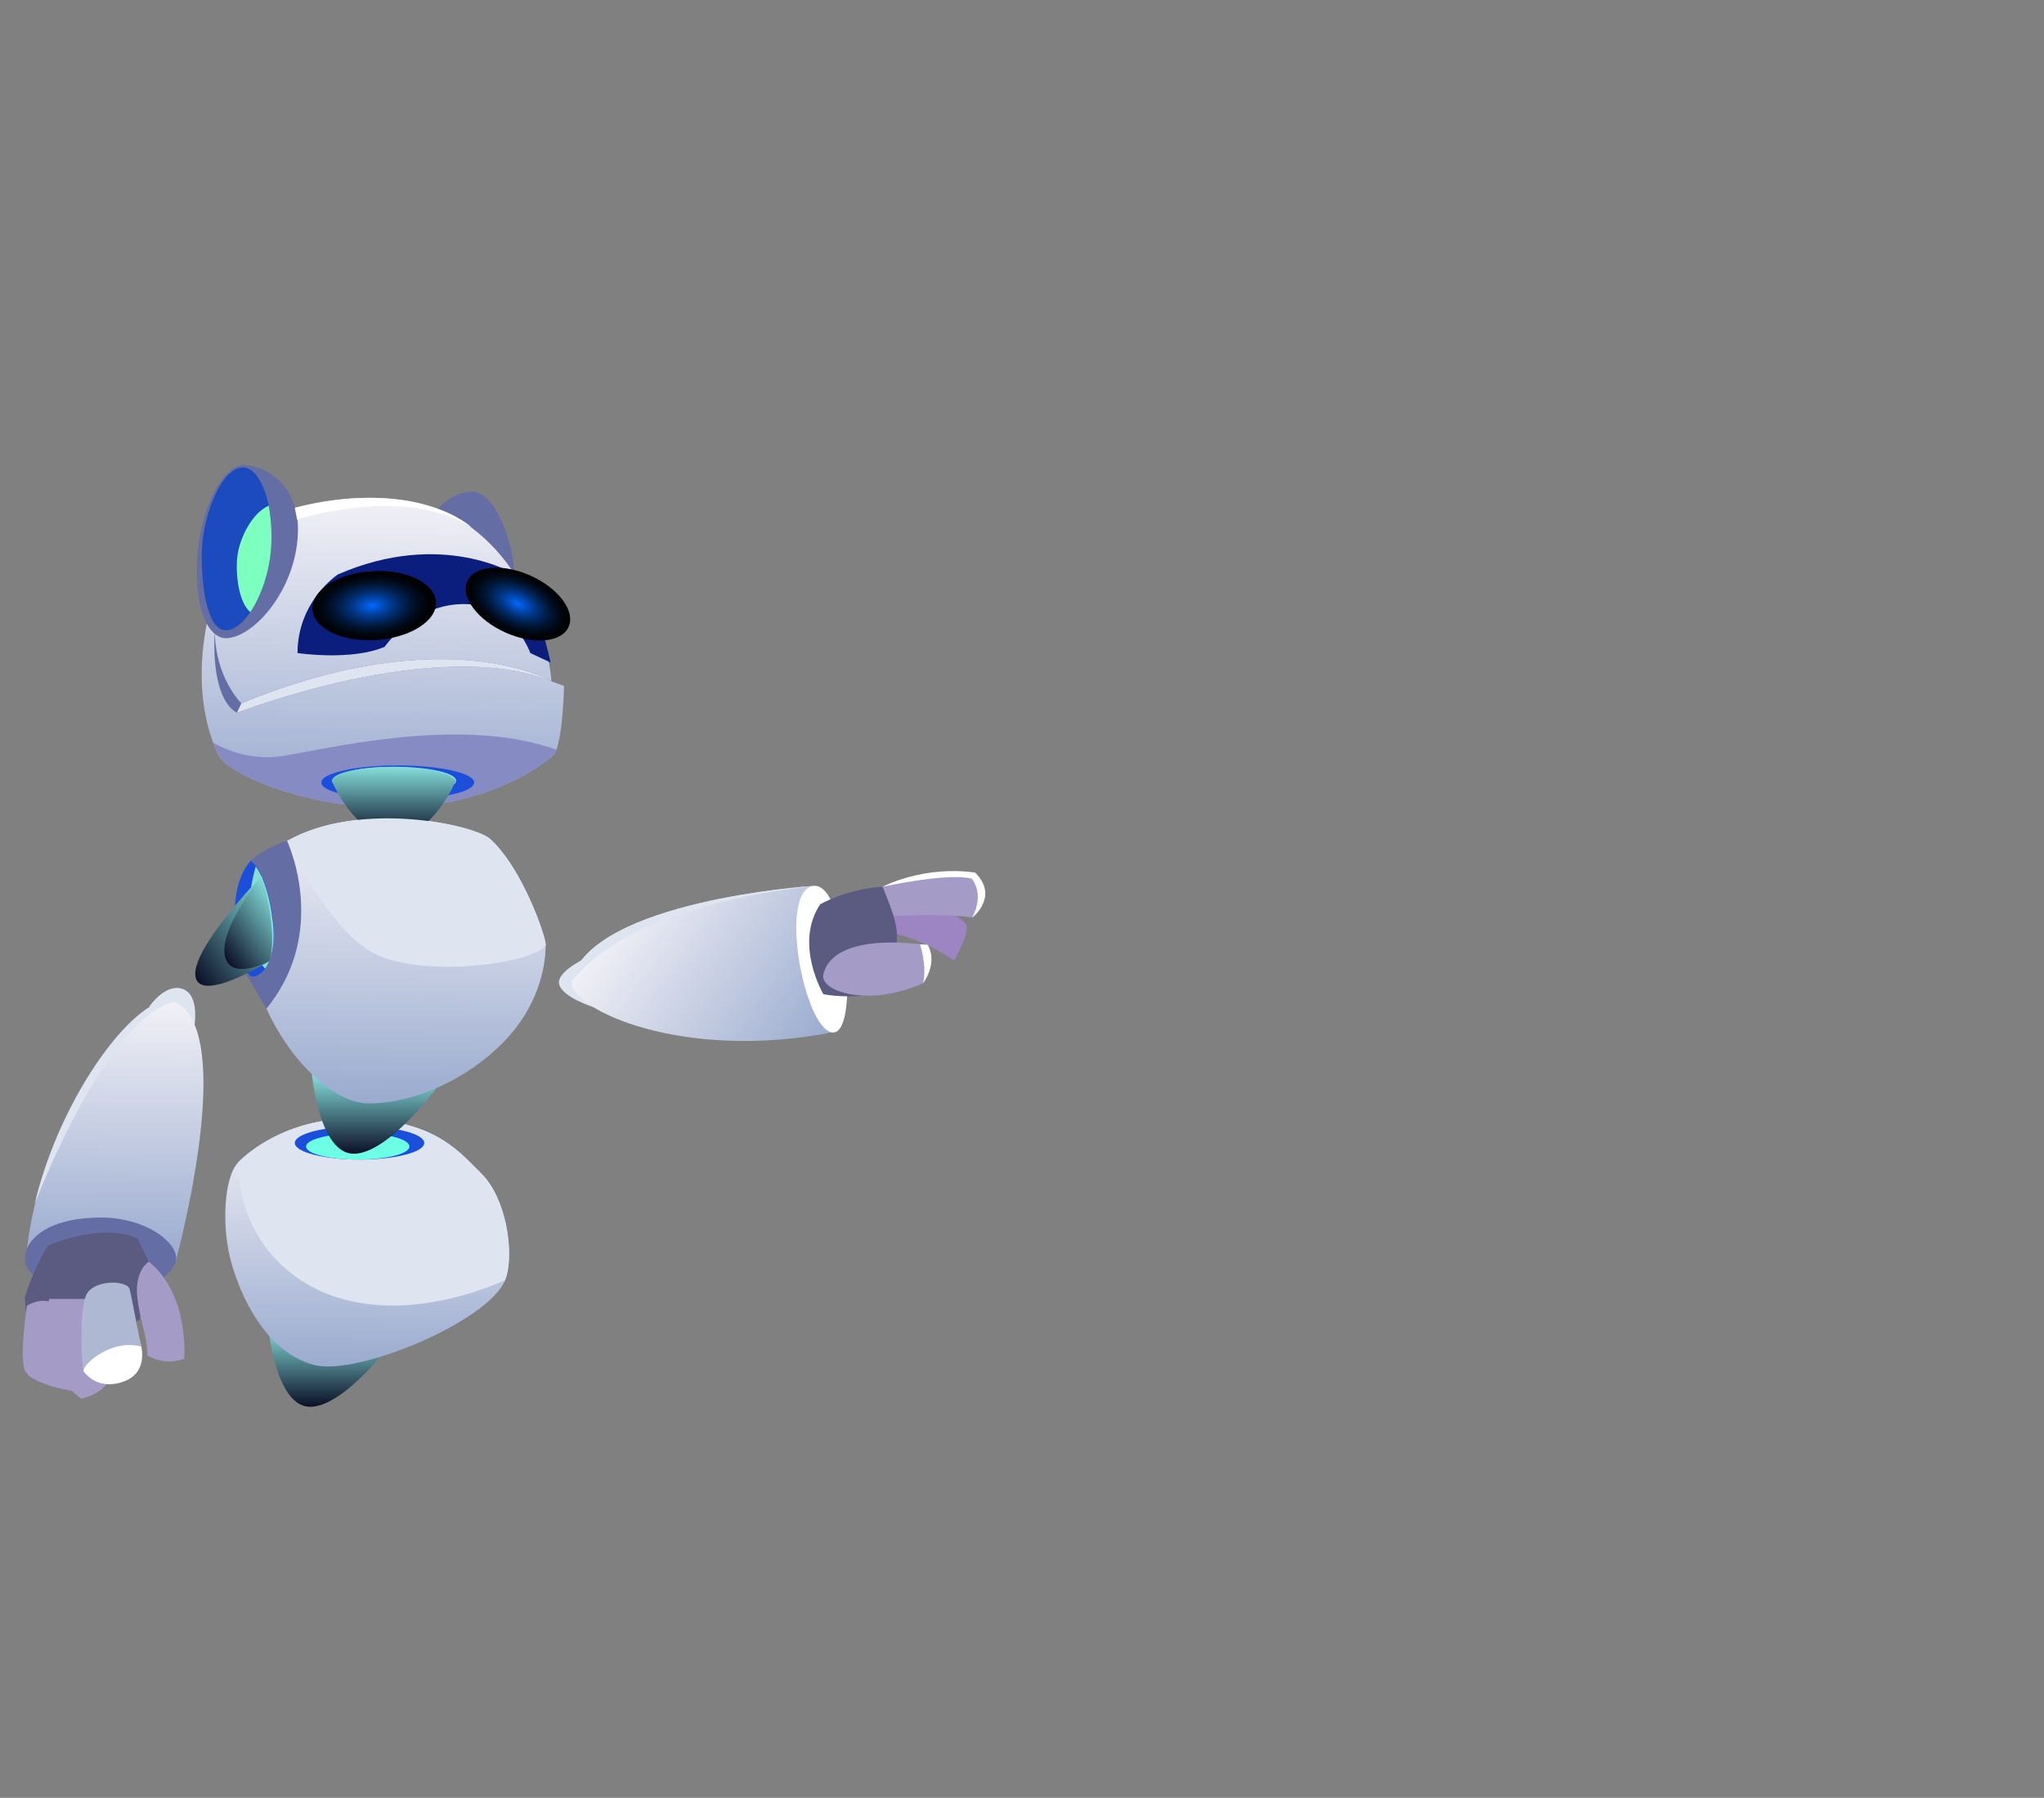 <?xml version="1.0" encoding="utf-8"?>
<!-- Generator: Adobe Illustrator 24.1.1, SVG Export Plug-In . SVG Version: 6.00 Build 0)  -->
<svg version="1.1" id="Capa_1" xmlns="http://www.w3.org/2000/svg" xmlns:xlink="http://www.w3.org/1999/xlink" x="0px" y="0px"
	 viewBox="0 0 454.8 400" enable-background="new 0 0 454.8 400" xml:space="preserve">
<rect x="0" y="0" width="454.8" height="400" fill="#808080" stroke="none"/>
<g id="Capa_6">
	<g>
		
			<linearGradient id="SVGID_1_" gradientUnits="userSpaceOnUse" x1="73.55" y1="88.296" x2="73.55" y2="105.996" gradientTransform="matrix(1 0 0 -1 0 401.276)">
			<stop  offset="0" style="stop-color:#0B0F27"/>
			<stop  offset="1" style="stop-color:#85DEDA"/>
		</linearGradient>
		<path fill="url(#SVGID_1_)" d="M59.7,295.3c0,0,1.6,17.7,9.3,17.7s18.4-14.6,18.4-14.6L59.7,295.3z"/>
		
			<linearGradient id="SVGID_2_" gradientUnits="userSpaceOnUse" x1="81.189" y1="97.096" x2="82.154" y2="152.401" gradientTransform="matrix(1 0 0 -1 0 401.276)">
			<stop  offset="0" style="stop-color:#9AABCF"/>
			<stop  offset="1" style="stop-color:#F2F1F7"/>
		</linearGradient>
		<path fill="url(#SVGID_2_)" d="M112.7,283.9l-0.3,0.9c-3.8,9.3-33,21.4-42.5,18.9c-9.4-2.5-15.4-12.5-18.3-22.3
			c-2.5-8.6-1.7-19.6,1.4-22.8c3.1-3.1,12.6-10.6,28.6-9.7c15.7,1,20.6,7.4,25.5,12.2C112.7,266.7,114.3,278.4,112.7,283.9z"/>
		<path fill="#DEE5F1" d="M112.7,283.9l-0.3,0.9c0,0-23.9,11.7-43,1.5C52,276.9,53,258.6,53,258.6c3.1-3.1,12.6-10.6,28.6-9.7
			c15.7,1,20.6,7.4,25.5,12.2C112.7,266.7,114.3,278.4,112.7,283.9z"/>
		<path fill="#9C85C2" d="M197.2,207.3c0,0,6.9,0.9,15.1,6.4c0,0,3.2-5.6,2.8-7.7c-0.4-2.1-12.3-7-12.3-7l-8.4,4.3L197.2,207.3z"/>
		<ellipse fill="#1B4FDB" cx="80" cy="254.3" rx="14.4" ry="3.7"/>
		<path fill="#6DFFE5" d="M91.1,255.1c0,1.6-5.1,2.9-11.5,2.9c-6.3,0-11.5-1.3-11.5-2.9c0-1.6,5.1-2.9,11.5-2.9
			C86,252.1,91.1,253.4,91.1,255.1z"/>
		<path fill="#DEE5F1" d="M132.1,224.1c0,0-7.1-2.2-7.7-5.2s7.1-6.3,7.1-6.3L132.1,224.1z"/>
		<path fill="#DEE5F1" d="M43.3,228l-8.6-3.4l-1.5-0.6l0,0c0.2-0.3,3.5-5.1,7.3-4C44.4,221.1,43.3,228,43.3,228z"/>
		<path fill="#646DA4" d="M108.8,144.4c-5.7,0-14.6-10.1-14.6-22.1c0-8.3,6.1-12.9,10.9-12.9s9.5,10.5,9.5,21.3
			C114.6,141.4,111,144.4,108.8,144.4z"/>
		
			<linearGradient id="SVGID_3_" gradientUnits="userSpaceOnUse" x1="84.689" y1="221.607" x2="85.891" y2="290.446" gradientTransform="matrix(1 0 0 -1 0 401.276)">
			<stop  offset="0" style="stop-color:#9AABCF"/>
			<stop  offset="1" style="stop-color:#F2F1F7"/>
		</linearGradient>
		<path fill="url(#SVGID_3_)" d="M125.5,152.6c0,0-0.2,10.2-1.7,14.2c-0.2,0.5-0.4,1-0.7,1.2c-2.2,2.2-15.1,11.7-35.9,11.7
			s-36.8-8.1-38.5-11.5c-0.5-1-0.9-2-1.3-3c-6.7-18.2,1.1-42.3,9.9-48.8c5.5-4,31.8-10.8,47.5,0.9c16.6,12.4,17.9,34.3,17.9,34.3
			L125.5,152.6z"/>
		
			<linearGradient id="SVGID_4_" gradientUnits="userSpaceOnUse" x1="83.25" y1="144.546" x2="83.25" y2="162.246" gradientTransform="matrix(1 0 0 -1 0 401.276)">
			<stop  offset="0" style="stop-color:#0B0F27"/>
			<stop  offset="1" style="stop-color:#85DEDA"/>
		</linearGradient>
		<path fill="url(#SVGID_4_)" d="M69.4,239c0,0,1.6,17.7,9.3,17.7s18.4-14.6,18.4-14.6L69.4,239z"/>
		
			<linearGradient id="SVGID_5_" gradientUnits="userSpaceOnUse" x1="87.278" y1="155.684" x2="88.386" y2="219.173" gradientTransform="matrix(1 0 0 -1 0 401.276)">
			<stop  offset="0" style="stop-color:#9AABCF"/>
			<stop  offset="1" style="stop-color:#F2F1F7"/>
		</linearGradient>
		<path fill="url(#SVGID_5_)" d="M121.4,210.5c0,2.3-0.4,12.4-9.7,21.7c-8,8-19.6,13.3-29.6,13.3c-8.2,0-18-10.2-22.8-21.1l0,0
			c-0.4-1-0.8-2-1.2-3c-4.2-12-4.6-24.2-1.7-27.9c0.8-1.1,1.7-2,2.7-2.9c1.5-1.4,3.1-2.5,4.8-3.5c16-9.1,41.5-3.7,45.2-0.4
			c0.4,0.4,0.8,0.8,1.2,1.2c5.9,6.3,10.4,18.3,11.1,21.9C121.4,210,121.4,210.3,121.4,210.5z"/>
		<path fill="#878BC4" d="M123.8,166.8c-0.2,0.5-0.4,1-0.7,1.2c-2.2,2.2-15.1,11.7-35.9,11.7s-36.8-8.1-38.5-11.5
			c-0.5-1-0.9-2-1.3-3c0,0,6,3.9,14,3.2C69.4,167.6,101.2,158.7,123.8,166.8z"/>
		<path fill="#1B4FDB" d="M105.5,174.1c0,2.1-7.6,3.8-17,3.8s-17-1.7-17-3.8s7.6-3.8,17-3.8S105.5,172,105.5,174.1z"/>
		<ellipse fill="#85DEDA" cx="87.7" cy="173.7" rx="13.8" ry="3.1"/>
		
			<linearGradient id="SVGID_6_" gradientUnits="userSpaceOnUse" x1="87.6" y1="215.176" x2="87.6" y2="230.651" gradientTransform="matrix(1 0 0 -1 0 401.276)">
			<stop  offset="0" style="stop-color:#0B0F27"/>
			<stop  offset="1" style="stop-color:#85DEDA"/>
		</linearGradient>
		<path fill="url(#SVGID_6_)" d="M73.8,173.7c0,0,5.1,12.4,13.8,12.4c8.8,0,13.8-12.4,13.8-12.4C98.4,169.7,76.3,169.5,73.8,173.7z"
			/>
		<path fill="#DEE5F1" d="M121.4,210.5c-4.3,4.3-28.2,7-38.4,1.5s-19.1-24.9-19.1-24.9c16-9.1,41.5-3.7,45.2-0.4
			c6.5,5.9,11.5,19.2,12.3,23.1L121.4,210.5z"/>
		<path fill="#646DA4" d="M50.2,142c6.3,0,16.1-11.2,16.1-24.3c0-9.2-6.7-14.2-12-14.2S43.8,115,43.8,126.9
			C43.8,138.7,47.7,142,50.2,142z"/>
		<path fill="#1B4BBF" d="M60.3,122.2c-0.4,5.3-2.3,10.6-4.6,14c-1.8,2.6-3.8,4.2-5.7,4c-4.4-0.3-5.5-12.6-5-19.1
			c0.6-7.5,4.5-17.1,9.1-17.1c2.5,0,4.6,3.5,5.7,8.4C60.3,115.4,60.6,118.8,60.3,122.2z"/>
		<path fill="#7CFFBF" d="M60.3,122.2c-0.4,5.3-2.3,10.6-4.6,14c-2.7-2.3-3.3-8.7-2.9-12.3c0.5-4.4,3.4-9.8,7-11.4
			C60.3,115.4,60.6,118.8,60.3,122.2z"/>
		
			<linearGradient id="SVGID_7_" gradientUnits="userSpaceOnUse" x1="25.276" y1="120.917" x2="26.287" y2="178.84" gradientTransform="matrix(1 0 0 -1 0 401.276)">
			<stop  offset="0" style="stop-color:#9AABCF"/>
			<stop  offset="1" style="stop-color:#F2F1F7"/>
		</linearGradient>
		<path fill="url(#SVGID_7_)" d="M39.1,280.6L6,277.8c0.4-3.3,1-6.7,1.8-9.9l0,0c4.9-20.5,17.1-38.6,25.5-43.8l0,0
			c2.2-1.4,4.1-1.8,5.5-1.2c2,0.9,3.5,2.7,4.5,5.1C49.5,242.7,39.1,280.6,39.1,280.6z"/>
		<path fill="#646DA4" d="M6,277.8c-2.3,5.5,4.2,9.1,14.4,10.1s17.8-3.5,18.7-7.3c1-3.7-6.3-9.7-16.6-9.7S7.4,274.5,6,277.8z"/>
		
			<linearGradient id="SVGID_8_" gradientUnits="userSpaceOnUse" x1="1.857" y1="-21.174" x2="2.815" y2="33.713" gradientTransform="matrix(0.558 -0.83 -0.83 -0.558 166.095 219.993)">
			<stop  offset="0" style="stop-color:#9AABCF"/>
			<stop  offset="1" style="stop-color:#F2F1F7"/>
		</linearGradient>
		<path fill="url(#SVGID_8_)" d="M181.1,197.1l4,32.6c-32.8,6.4-57.9-4.8-58-11.3c0-0.3,0-0.5,0.1-0.7
			C132.5,200.5,179.5,197.2,181.1,197.1L181.1,197.1z"/>
		<path fill="#FFFFFF" d="M181.1,197.1c-8,0.8-2.3,31.5,4,32.6C191.4,230.8,188.4,196.4,181.1,197.1z"/>
		<path fill="#646DA4" d="M59.3,224.4L59.3,224.4l-4.2-7.1c0,0-6.6-14.5,0.6-25.8l0,0c0,0,3.1-2.9,8.2-4.4c0,0,0.3,0.7,0.7,1.8
			C66.6,194.3,70.8,210.3,59.3,224.4z"/>
		<path fill="#1B4FDB" d="M59,215.5L59,215.5c-1.1,1.5-2.4,2-3.2,1.7c-1.9-0.7-6.9-18,0-25.7c0,0,0.5,0.4,1.2,1.3
			c1.2,1.6,2.9,5.1,3.7,11.5C61.4,209.9,60.4,213.5,59,215.5z"/>
		<path fill="#85DEDA" d="M59,215.5L59,215.5c-0.8-0.8-2.6-2.8-3.3-7.5c-1.2-7.6,1.2-15.2,1.2-15.2c1.2,1.6,2.9,5.1,3.7,11.5
			C61.4,209.9,60.4,213.5,59,215.5z"/>
		
			<linearGradient id="SVGID_9_" gradientUnits="userSpaceOnUse" x1="42.484" y1="184.853" x2="62.978" y2="199.744" gradientTransform="matrix(1 0 0 -1 0 401.276)">
			<stop  offset="0" style="stop-color:#0B0F27"/>
			<stop  offset="1" style="stop-color:#85DEDA"/>
		</linearGradient>
		<path fill="url(#SVGID_9_)" d="M58.2,194.9c0,0-15.8,16.3-14.7,22.4c1.1,6.1,16.5-3.5,16.5-3.5S62,208.1,58.2,194.9z"/>
		
			<linearGradient id="SVGID_10_" gradientUnits="userSpaceOnUse" x1="48.845" y1="189.475" x2="62.953" y2="199.725" gradientTransform="matrix(1 0 0 -1 0 401.276)">
			<stop  offset="0" style="stop-color:#0B0F27"/>
			<stop  offset="1" style="stop-color:#85DEDA"/>
		</linearGradient>
		<path fill="url(#SVGID_10_)" d="M58.2,194.9c0,0-9.3,11.5-8.2,17.6s10,1.3,10,1.3S62,208.1,58.2,194.9z"/>
		<path fill="#5B5B82" d="M10.7,277.1c0,0,12.4-5.3,19.9-1.5l3.3,6.8L31,293.7c0,0-13.3,5.5-25,1.2l-0.5-6.3
			C5.6,288.6,7.4,282.2,10.7,277.1z"/>
		<path fill="#A49BC7" d="M32.8,301.6c0,0,3.7,2.4,8.2,0.7c0,0,1.2-14.3-7.9-21.6c0,0-3,1.8-2.6,7.4C31,293.7,32.8,297.1,32.8,301.6
			z"/>
		<path fill="#A49BC7" d="M6,290.5c0,0-1.7,10.9-0.5,14.3c1.3,3.4,11.4,4.8,11.4,4.8l-5.2-19.8C11.7,289.8,9.2,288.6,6,290.5z"/>
		<path fill="#A49BC7" d="M11,288.9c0,0-2.6,8.7,0,14c2.6,5.2,7.1,8.3,7.1,8.3s5.2-1.2,5.9-4.1S18.9,289,18.9,289H11V288.9z"/>
		<path fill="#AEB8D2" d="M28.8,286.7c-0.7-1.8-7.6-2.1-9.5,1.2c-1.8,3.3-1.1,16.8-0.7,17.2c0.5,0.5,5.7,3.6,9.3,2
			c3.5-1.6,4-6.1,3.5-8C30.8,297.3,29.3,288.3,28.8,286.7z"/>
		<path fill="#FFFFFF" d="M18.6,305.1c-0.3-1.5,6.2-7.3,12.8-5.5c0,0,1.7,6-4.2,7.9S18.6,305.1,18.6,305.1z"/>
		<path fill="#5B5B82" d="M183.2,221.2c0,0-6.6-11.2-0.7-20c0,0,5.8-3.4,13.8-3.9c0,0,2.2,4.2,3.1,8.9c0.9,4.8-1.9,14.7-1.9,14.7
			S189.3,222.4,183.2,221.2z"/>
		<path fill="#A49BC7" d="M183.2,216.8c-0.9,3.7,9.9,7.5,22.3,1.9c0,0,3.5-4.4,0-8.5C205.5,210.2,185.5,207,183.2,216.8z"/>
		<path fill="#A49BC7" d="M198.9,203.8c0,0,10.5-0.6,17.4,0.3c0,0,4.6-5.6,0.7-10c0,0-12.2-0.8-20.6,3.1L198.9,203.8z"/>
		<path fill="#0B1E7D" d="M114.6,127.8c0,0-16.2-10.1-39.4,0c0,0-9,5.9-9,17.5c0,0,12,1.8,19.4-1.4c0,0,6.5-9.5,17.6-9.5
			c11,0,14.8,10.9,14.8,10.9l4.5,2.1C122.5,147.3,119.4,132.6,114.6,127.8z"/>
		<path fill="#646DA4" d="M122.8,151.6c-25.7-10.3-70.1,7-70.1,7c-6.2-3.6-4.9-18.3-4.9-18.3c0,10.4,5.9,16.2,5.9,16.2
			C99.2,137.7,122.8,151.6,122.8,151.6z"/>
		<path fill="#DEE5F1" d="M122.8,151.6c-25.7-10.3-70.1,7-70.1,7l1-2.1C99.2,137.7,122.8,151.6,122.8,151.6z"/>
		<path fill="#DEE5F1" d="M40.5,220l-1.7,2.9c-1.3,0.3-2.7,0.9-4.1,1.8c-13.9,8.7-27,43.2-27,43.2l0,0c4.9-20.5,17.1-38.6,25.5-43.8
			l0,0C33.4,223.8,36.8,218.9,40.5,220z"/>
		<path fill="#DEE5F1" d="M181,197.1c-42.7,5-51.7,19.2-53.9,21.3c0-0.3,0-0.5,0.1-0.7C132.5,200.5,179.5,197.2,181,197.1z"/>
		<path fill="#FFFFFF" d="M65.6,113l0.5,2.6c0,0,23.5-7.8,38.8,1.7C104.9,117.3,93.1,106.1,65.6,113z"/>
		<path fill="#85DEDA" d="M74.5,133.3l18-1.8c0,0-4.2,7.2-10.8,7.2C75,138.6,74.5,133.3,74.5,133.3z"/>
		
			<radialGradient id="SVGID_11_" cx="465.026" cy="424.118" r="9.714" gradientTransform="matrix(-0.048 -0.786 -1.412 0.085 704.022 464.236)" gradientUnits="userSpaceOnUse">
			<stop  offset="0" style="stop-color:#0268FF"/>
			<stop  offset="0.156" style="stop-color:#024FC2"/>
			<stop  offset="0.324" style="stop-color:#013788"/>
			<stop  offset="0.487" style="stop-color:#012457"/>
			<stop  offset="0.64" style="stop-color:#001431"/>
			<stop  offset="0.78" style="stop-color:#000916"/>
			<stop  offset="0.905" style="stop-color:#000206"/>
			<stop  offset="1" style="stop-color:#000000"/>
		</radialGradient>
		<path fill="url(#SVGID_11_)" d="M82.8,127.1c7.6-0.5,13.9,2.6,14.2,6.8c0.3,4.2-5.7,8-13.3,8.5c-7.6,0.5-13.9-2.6-14.2-6.8
			C69.3,131.3,75.2,127.5,82.8,127.1z"/>
		<path fill="#85DEDA" d="M111.2,131.8c0,0,5.6,1.1,7.4,2.6c0,0,2.1,4.2-0.5,4C115,138.3,111.2,131.8,111.2,131.8z"/>
		
			<radialGradient id="SVGID_12_" cx="673.047" cy="382.014" r="8.767" gradientTransform="matrix(0.326 -0.717 -1.287 -0.586 387.476 840.764)" gradientUnits="userSpaceOnUse">
			<stop  offset="0" style="stop-color:#0268FF"/>
			<stop  offset="0.156" style="stop-color:#024FC2"/>
			<stop  offset="0.324" style="stop-color:#013788"/>
			<stop  offset="0.487" style="stop-color:#012457"/>
			<stop  offset="0.64" style="stop-color:#001431"/>
			<stop  offset="0.78" style="stop-color:#000916"/>
			<stop  offset="0.905" style="stop-color:#000206"/>
			<stop  offset="1" style="stop-color:#000000"/>
		</radialGradient>
		<path fill="url(#SVGID_12_)" d="M118.1,128.1c6.2,2.8,10,7.9,8.4,11.4c-1.6,3.5-7.9,4-14.1,1.2s-10-7.9-8.4-11.4
			S111.9,125.3,118.1,128.1z"/>
		<path fill="#FFFFFF" d="M196.4,197.3c0,0,14.4-3.2,19.8-1.8c0,0,3,3.2,0.1,8.7c0,0,6.1-4.7,0.7-10
			C217,194.1,206.8,192.3,196.4,197.3z"/>
		<path fill="#FFFFFF" d="M204.7,210.1c0,0,1.6,4.7,0.7,8.6c0,0,3.4-4.4,1-8.5L204.7,210.1z"/>
	</g>
</g>
</svg>
